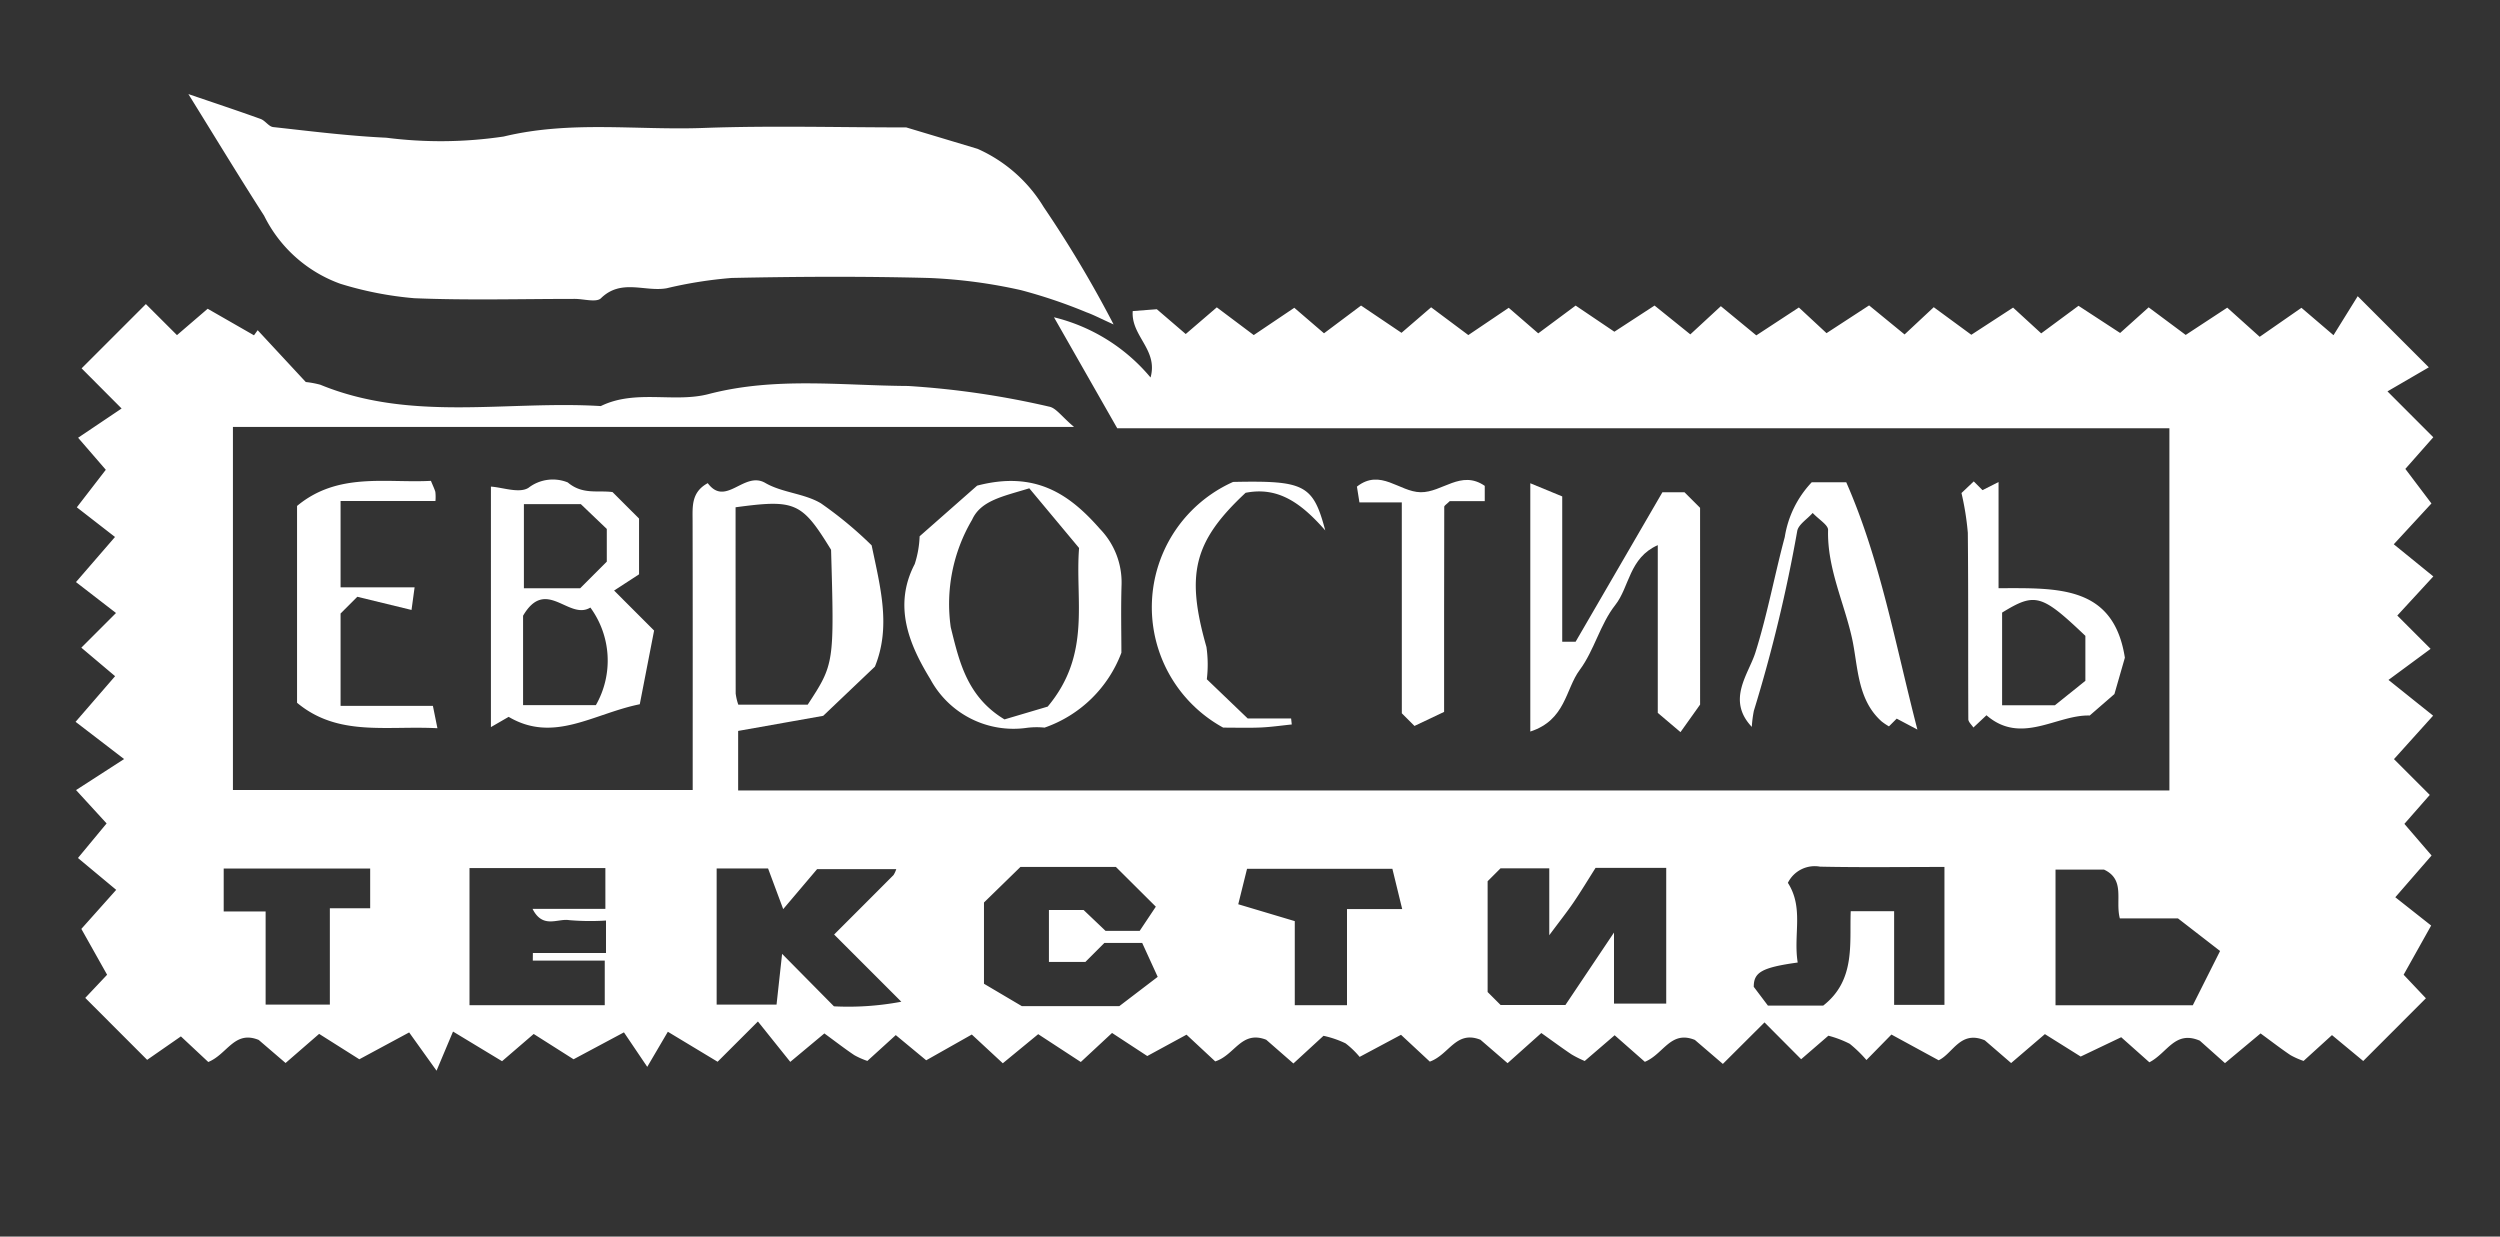 <svg id="Слой_1" data-name="Слой 1" xmlns="http://www.w3.org/2000/svg" width="100" height="49.465" viewBox="0 0 100 49.465"><rect x="0" y="0" width="100" height="49.465" fill="#333333" stroke="none"/><title>eurostil</title><path d="M27.708,31.601c0-3.638.004-7.201-.004-10.764-.001-.573-.06-1.148.606-1.511.722.972,1.453-.502,2.302-.008.672.391,1.558.417,2.224.814a15.644,15.644,0,0,1,2.03,1.682c.349,1.682.78,3.254.131,4.85L32.928,28.633l-3.402.604v2.382H86.776V17.13H44.689l-2.53-4.439A7.276,7.276,0,0,1,46.022,15.1c.312-1.117-.787-1.654-.713-2.657l.964-.074,1.156.992,1.243-1.067,1.478,1.109,1.622-1.092,1.188,1.021,1.482-1.11,1.618,1.091,1.185-1.021,1.488,1.111,1.616-1.091,1.181,1.022,1.496-1.111,1.549,1.046L66.182,12.222l1.431,1.153,1.221-1.128L70.252,13.415l1.703-1.116,1.106,1.027,1.703-1.11L76.183,13.378l1.167-1.09,1.503,1.103,1.671-1.087,1.124,1.031,1.492-1.103,1.665,1.087,1.141-1.025L87.428,13.397l1.662-1.091,1.298,1.166,1.67-1.16,1.282,1.096.968-1.56,2.845,2.845-1.654.962,1.833,1.835-1.118,1.266L97.258,20.138l-1.507,1.633,1.582,1.286L95.892,24.622,97.224,25.954l-1.685,1.243,1.785,1.43-1.565,1.738,1.432,1.432-1.016,1.158,1.088,1.265-1.451,1.67,1.434,1.132-1.101,1.967.891.942-2.507,2.509L93.279,41.404l-1.136,1.033a3.096,3.096,0,0,1-.524-.232c-.379-.254-.74-.534-1.196-.868l-1.424,1.188-1.007-.898c-.997-.426-1.291.489-2.017.865l-1.127-1.003-1.62.773-1.432-.897-1.351,1.157-1.053-.909c-.982-.412-1.267.522-1.846.798l-1.889-1.029-.999,1.019a5.109,5.109,0,0,0-.669-.649,4.197,4.197,0,0,0-.854-.324l-1.089.941-1.466-1.473L68.914,42.557l-1.119-.96c-.975-.394-1.248.567-2.001.876l-1.208-1.063L63.388,42.44a4.362,4.362,0,0,1-.52-.26c-.382-.255-.751-.529-1.215-.859l-1.35,1.206-1.085-.937c-.983-.388-1.245.593-2.025.875l-1.153-1.073-1.655.884a3.443,3.443,0,0,0-.563-.542,3.984,3.984,0,0,0-.882-.302l-1.204,1.107-1.087-.949c-.998-.388-1.251.613-2.04.866L47.461,41.387l-1.57.854-1.409-.923-1.25,1.162L41.528,41.367,40.112,42.531,38.872,41.381l-1.824,1.031-1.217-1.008-1.136,1.033a3.097,3.097,0,0,1-.524-.232c-.379-.254-.74-.534-1.196-.868L31.611,42.475l-1.294-1.616-1.613,1.611L26.714,41.27l-.824,1.404-.932-1.38L22.943,42.371l-1.595-1.012-1.266,1.089-1.961-1.186-.659,1.566-1.096-1.531-1.993,1.074-1.608-1.016L11.423,42.52l-1.075-.923c-.975-.394-1.248.567-2.017.883L7.236,41.456l-1.35.938-2.476-2.478.874-.926L3.254,37.156,4.648,35.594,3.118,34.32l1.146-1.383L3.042,31.603l1.922-1.241L3.023,28.873,4.604,27.047,3.253,25.907l1.387-1.387L3.039,23.283l1.561-1.804L3.073,20.293,4.232,18.791,3.124,17.51l1.74-1.17L3.264,14.734l2.571-2.571,1.244,1.242,1.228-1.055,1.852,1.062.148-.204,1.924,2.073a3.785,3.785,0,0,1,.582.108c3.648,1.5,7.476.625,11.219.854,1.388-.68,2.937-.121,4.31-.48,2.662-.696,5.328-.339,7.979-.324a34.328,34.328,0,0,1,5.642.826c.278.049.504.397.999.813H9.317V31.601Zm31.797,3.648v4.432l.52.52h2.591l1.944-2.899v2.841h2.089V34.716H63.822c-.295.465-.572.926-.874,1.371-.25.369-.528.718-.977,1.322V34.732H60.022ZM32.685,34.764,31.328,36.365,30.723,34.739H28.666v5.444h2.396l.222-2.029,2.074,2.099a11.415,11.415,0,0,0,2.695-.184L33.365,37.381c.765-.765,1.572-1.571,2.377-2.38a1.081,1.081,0,0,0,.109-.236Zm-.377-6.577c1.065-1.633,1.065-1.633.935-6.195-1.169-1.907-1.428-2.023-3.82-1.701q0,3.721.004,7.449a2.241,2.241,0,0,0,.105.447ZM44.636,34.678H40.817L39.359,36.1v3.25l1.514.895h3.9l1.535-1.171-.62-1.356H44.175l-.76.76H41.957v-2.079h1.386l.878.835H45.588l.645-.967C45.644,35.681,45.14,35.179,44.636,34.678Zm27.272,3.823c-1.459.201-1.758.402-1.758.972l.566.75h2.214c1.303-1.018,1.046-2.482,1.099-3.774h1.736v3.746h2.013V34.678c-1.719,0-3.348.023-4.977-.012a1.197,1.197,0,0,0-1.286.648C72.16,36.32,71.727,37.38,71.908,38.501Zm-53.128-3.779v5.486h5.41V38.423H21.312l.003-.303h2.925v-1.299a9.806,9.806,0,0,1-1.478-.016c-.463-.073-1.05.36-1.461-.451h2.914V34.722Zm70.023,3.318-1.683-1.303H84.794c-.192-.723.231-1.55-.636-1.954H82.221v5.428H87.712Zm-73.996-3.299H8.948v1.717h1.677v3.726H13.194V36.33h1.613Zm40.888.01H49.882l-.352,1.419,2.261.675v3.362h2.089V36.363h2.208Z" style="fill:#fff"/><path d="M7.535,3.763c1.066.364,1.983.668,2.89.995.184.066.326.306.503.325,1.508.166,3.016.356,4.529.426a17.091,17.091,0,0,0,4.691-.048c2.667-.645,5.318-.246,7.97-.342,2.707-.099,5.42-.022,8.131-.022.005,0,2.848.855,2.855.857a5.882,5.882,0,0,1,2.643,2.328A46.084,46.084,0,0,1,44.544,12.978c-.546-.246-.808-.387-1.085-.486a20.495,20.495,0,0,0-2.624-.887,20.547,20.547,0,0,0-3.647-.485c-2.637-.071-5.278-.057-7.916-.002a16.96,16.96,0,0,0-2.604.412c-.866.156-1.82-.395-2.63.4-.182.178-.688.026-1.044.026-2.14,0-4.282.061-6.418-.027a13.924,13.924,0,0,1-2.962-.578,5.46,5.46,0,0,1-3.048-2.72C9.569,7.079,8.614,5.502,7.535,3.763Z" style="fill:#fff"/><path d="M61.212,29.262V19.33l1.277.527v5.813h.535l3.472-5.979h.884c.219.219.421.421.623.622.001,2.71.001,5.419.001,7.87L67.22,29.285l-.909-.77V21.806c-1.149.509-1.129,1.671-1.701,2.396-.603.764-.839,1.813-1.423,2.598C62.615,27.569,62.633,28.8,61.212,29.262Z" style="fill:#fff"/><path d="M44.856,26.109a5.056,5.056,0,0,1-3.073,2.996,3.192,3.192,0,0,0-.699.007,3.775,3.775,0,0,1-3.868-1.941c-.828-1.354-1.511-2.918-.626-4.611a4.071,4.071,0,0,0,.195-1.109l2.3-2.025c2.329-.608,3.694.34,4.91,1.727a3.074,3.074,0,0,1,.868,2.215C44.832,24.36,44.856,25.355,44.856,26.109Zm-3.684-6.577c-1.034.321-1.938.481-2.288,1.258a6.624,6.624,0,0,0-.854,4.301c.333,1.334.636,2.774,2.15,3.685l1.728-.512c1.757-2.097,1.089-4.232,1.255-6.344Z" style="fill:#fff"/><path d="M25.591,28.17c-1.861.377-3.438,1.57-5.245.504l-.709.41V19.464c.462.03,1.138.282,1.503.048a1.594,1.594,0,0,1,1.57-.215c.594.501,1.192.306,1.791.386q.53.53,1.061,1.06c0.0.714 0,1.428 0,2.23l-.998.649,1.6,1.6Zm-4.668-3.541v3.575h2.913a3.593,3.593,0,0,0-.221-3.902C22.755,24.831,21.839,23.063,20.923,24.629ZM23.206,23.531l1.066-1.066V21.158l-1.038-.992H20.956v3.366Z" style="fill:#fff"/><path d="M17.497,29.129c-2.063-.108-3.979.344-5.615-1.018V20.238c1.636-1.361,3.551-.909,5.355-1.004.08.195.139.315.177.441a1.86,1.86,0,0,1,.004.364H13.623v3.454h2.961l-.123.905L14.292,23.871,13.623,24.54v3.695h3.693Z" style="fill:#fff"/><path d="M79.942,23.528c2.356-.003,4.601-.125,5.053,2.78l-.418,1.454-.989.859c-1.316-.042-2.737,1.196-4.129-.011l-.523.491c-.069-.108-.202-.22-.203-.333-.012-2.485.004-4.97-.02-7.455a11.095,11.095,0,0,0-.254-1.592l.491-.465.35.35.642-.325Zm.142.976v3.706h2.113l1.218-.977V25.434C81.66,23.765,81.408,23.691,80.084,24.504Z" style="fill:#fff"/><path d="M72.469,19.291h1.381c1.364,3.109,1.949,6.421,2.846,9.892l-.828-.438-.31.31a2.486,2.486,0,0,1-.294-.198c-.992-.888-.937-2.219-1.185-3.335-.319-1.432-.996-2.802-.956-4.323.005-.2-.36-.41-.616-.681-.22.25-.582.469-.62.734A59.917,59.917,0,0,1,70.154,28.433a4.847,4.847,0,0,0-.082.642c-1.019-1.08-.131-2.104.144-2.975.48-1.523.764-3.088,1.175-4.62A4.109,4.109,0,0,1,72.469,19.291Z" style="fill:#fff"/><path d="M56.072,20.095H54.377l-.1-.631c.941-.738,1.696.212,2.547.225.867.013,1.615-.912,2.566-.255v.612H57.989c-.125.125-.219.175-.219.225-.007,2.761-.006,5.521-.006,8.205l-1.185.562-.506-.506Z" style="fill:#fff"/><path d="M49.325,19.277c2.846-.057,3.198.097,3.685,1.94-.981-1.119-1.9-1.757-3.186-1.505-2.078,1.941-2.4,3.243-1.566,6.168a4.94,4.94,0,0,1,.015,1.29l1.636,1.569h1.736l.026.24c-.417.042-.832.103-1.25.121-.497.021-.995.005-1.493.005A5.489,5.489,0,0,1,49.325,19.277Z" style="fill:#fff"/></svg>